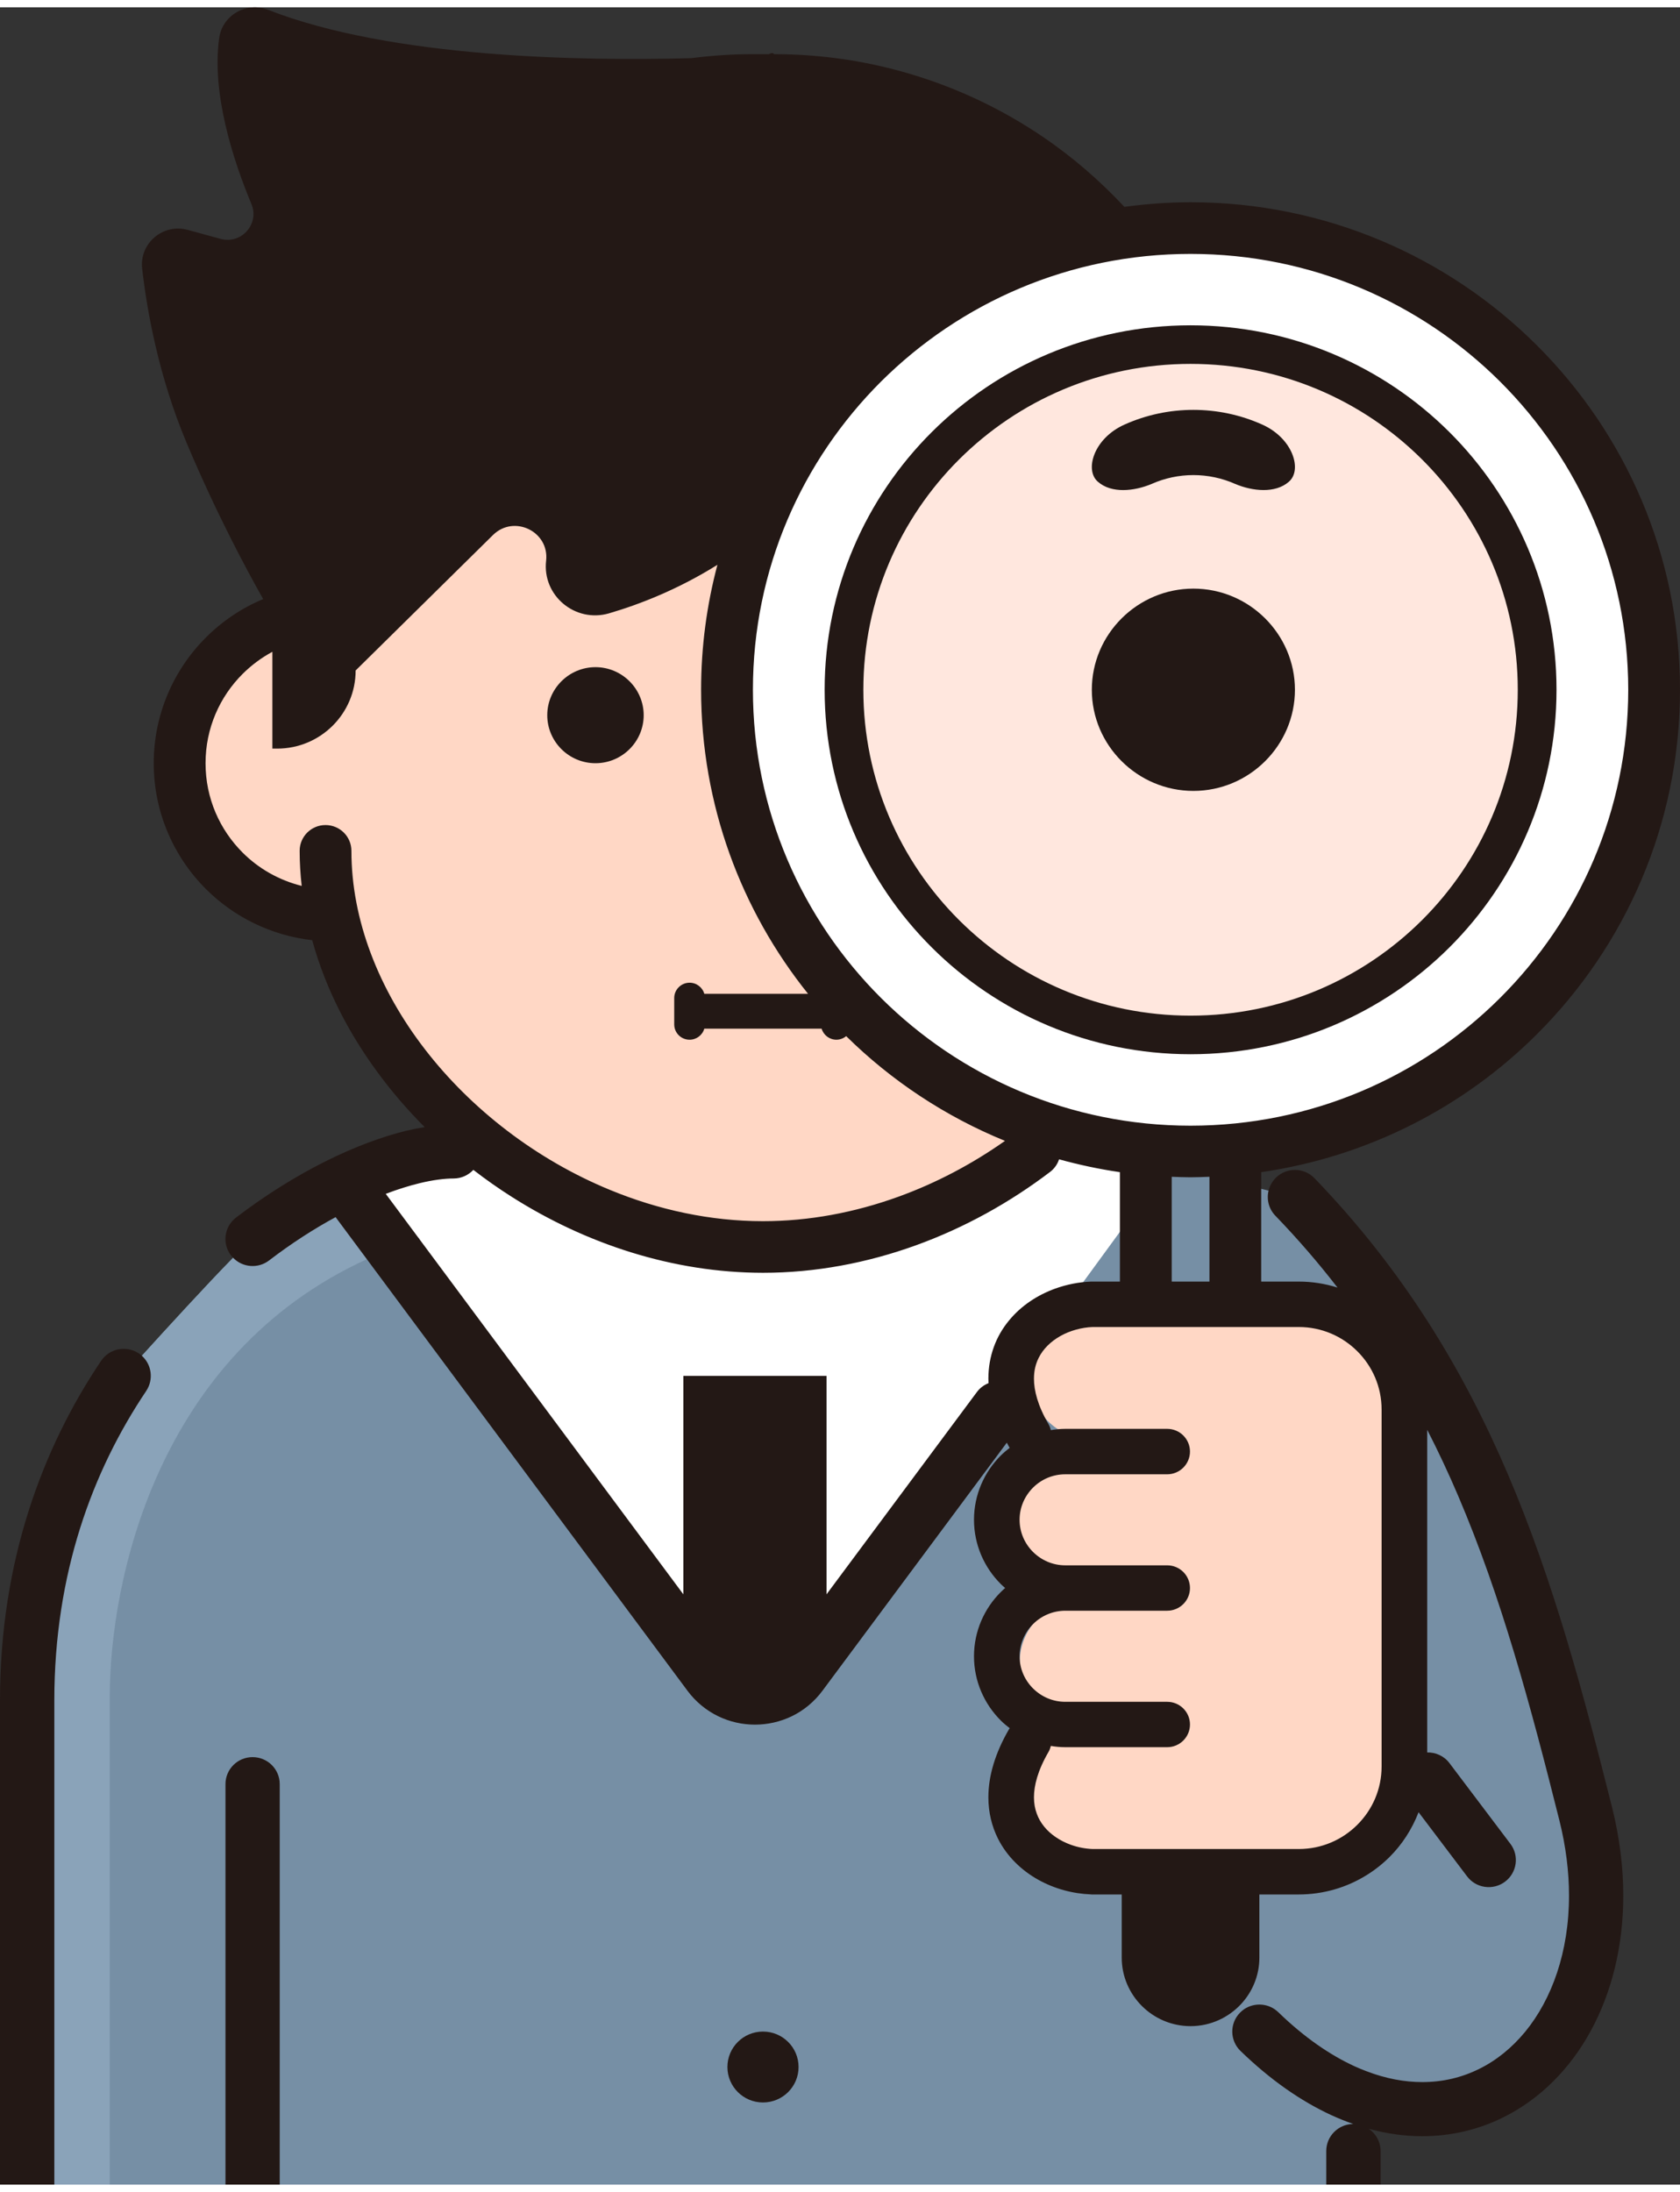 <?xml version="1.0" encoding="UTF-8"?>
<svg xmlns="http://www.w3.org/2000/svg" xmlns:xlink="http://www.w3.org/1999/xlink" width="115px" height="150px" viewBox="0 0 115 149" version="1.1">
<rect x="0" y="0" width="115" height="149" fill="#333333" stroke="none"/>
<g id="surface1">
<path style=" stroke:none;fill-rule:nonzero;fill:rgb(46.275%,56.078%,64.706%);fill-opacity:1;" d="M 86.207 138.527 C 99.148 151.055 112.523 139.512 108.547 123.641 C 104.574 107.77 100.449 93.656 88.641 81.414 L 71.922 77.387 C 71.922 77.387 78.883 129.836 86.207 138.527 Z M 86.207 138.527 "/>
<path style=" stroke:none;fill-rule:nonzero;fill:rgb(46.275%,56.078%,64.706%);fill-opacity:1;" d="M 93.531 115.859 L 93.531 149 L 1.855 149 L 1.855 134.926 C 1.855 134.926 1.855 131.531 1.855 115.859 C 1.855 106.809 4.59 99.414 8.465 93.656 C 8.465 93.656 8.957 93.113 9.711 92.281 C 11.32 90.508 14.141 87.422 15.957 85.574 C 16.52 85 16.984 84.547 17.289 84.289 C 19.379 82.508 21.555 81.172 23.621 80.223 C 26.516 78.887 29.18 78.301 31.047 78.301 L 52.297 62.156 L 73.984 77.883 L 74.562 78.301 C 78.301 78.301 82.711 81.02 86.336 86.516 C 86.484 86.742 86.629 86.969 86.777 87.203 C 90.652 93.434 93.531 102.961 93.531 115.859 Z M 93.531 115.859 "/>
<path style=" stroke:none;fill-rule:nonzero;fill:rgb(100%,100%,100%);fill-opacity:1;" d="M 33.754 77.945 C 33.754 77.945 24.449 79.965 24.168 80.871 C 23.887 81.777 47.906 112.812 47.906 112.812 C 47.906 112.812 50.473 114.801 52.301 114.598 C 54.125 114.395 56.578 111.293 56.578 111.293 L 80.074 79.125 L 65.047 75.922 L 52.301 61.734 Z M 33.754 77.945 "/>
<path style=" stroke:none;fill-rule:nonzero;fill:rgb(100%,84.314%,77.255%);fill-opacity:1;" d="M 82.176 41.309 L 82.176 38.23 C 82.176 24.359 67.645 11.121 52.227 11.121 C 36.812 11.121 22.281 24.359 22.281 38.23 L 22.281 41.352 C 16.953 41.84 12.781 46.301 12.781 51.73 C 12.781 57.328 17.211 61.895 22.77 62.145 C 25.406 74.277 38.465 84.836 52.23 84.836 C 65.988 84.836 79.043 74.285 81.688 62.156 L 82.176 62.156 C 87.957 62.156 92.645 57.488 92.645 51.73 C 92.645 45.973 87.957 41.309 82.176 41.309 Z M 82.176 41.309 "/>
<path style=" stroke:none;fill-rule:nonzero;fill:rgb(54.118%,63.922%,72.549%);fill-opacity:1;" d="M 28.73 84.289 C 27.453 84.688 26.246 85.152 25.113 85.672 C 10.762 92.223 7.512 107.625 7.512 115.672 L 7.512 149 L 1.855 149 L 1.855 134.926 C 1.855 134.926 1.855 131.531 1.855 115.859 C 1.855 106.809 4.59 99.414 8.465 93.656 C 8.465 93.656 8.957 93.113 9.711 92.281 C 11.32 90.508 14.141 87.422 15.957 85.574 C 16.52 85 16.984 84.547 17.289 84.289 C 19.379 82.508 21.555 81.172 23.621 80.223 Z M 28.73 84.289 "/>
<path style=" stroke:none;fill-rule:nonzero;fill:rgb(100%,84.314%,77.255%);fill-opacity:1;" d="M 74.027 118.109 L 75.855 118.109 L 75.816 117.422 L 74.027 117.422 C 71.703 117.422 69.805 115.531 69.805 113.219 C 69.805 110.91 71.707 109.02 74.027 109.02 L 75.32 109.02 L 75.242 107.707 L 74.715 107.707 C 72.395 107.707 68.23 105.816 68.23 103.504 C 68.23 101.191 72.395 99.301 74.715 99.301 L 74.746 99.301 L 74.672 97.988 C 72.371 97.965 70.496 96.086 70.496 93.789 C 70.496 91.477 72.395 89.586 74.715 89.586 L 90.938 89.586 C 93.262 90.727 95.547 93.113 95.547 97.152 L 95.547 112.41 C 95.445 118.934 95.023 123.434 93.543 126.57 C 92.961 126.965 92.297 127.203 91.594 127.203 L 74.027 126.516 C 71.703 126.516 69.805 124.625 69.805 122.312 C 69.805 120 71.707 118.109 74.027 118.109 Z M 74.027 118.109 "/>
<path style=" stroke:none;fill-rule:nonzero;fill:rgb(100%,100%,100%);fill-opacity:1;" d="M 113.227 46.66 C 113.203 29.211 98.977 15.086 81.453 15.109 C 63.926 15.133 49.742 29.301 49.766 46.75 C 49.789 64.199 64.016 78.324 81.543 78.301 C 99.066 78.277 113.254 64.109 113.227 46.66 Z M 113.227 46.66 "/>
<path style=" stroke:none;fill-rule:nonzero;fill:rgb(100%,90.588%,87.059%);fill-opacity:1;" d="M 105.223 46.66 C 105.195 33.613 94.555 23.059 81.453 23.082 C 68.352 23.105 57.75 33.703 57.773 46.75 C 57.801 59.793 68.441 70.348 81.543 70.324 C 94.645 70.301 105.246 59.703 105.223 46.66 Z M 105.223 46.66 "/>
<path style=" stroke:none;fill-rule:nonzero;fill:rgb(13.725%,9.412%,8.235%);fill-opacity:1;" d="M 40.762 51.73 C 42.578 51.73 44.062 50.254 44.062 48.445 C 44.062 46.637 42.578 45.156 40.762 45.156 C 38.945 45.156 37.461 46.637 37.461 48.445 C 37.461 50.254 38.945 51.73 40.762 51.73 Z M 40.762 51.73 "/>
<path style=" stroke:none;fill-rule:nonzero;fill:rgb(13.725%,9.412%,8.235%);fill-opacity:1;" d="M 17.289 119.746 C 16.266 119.746 15.434 120.57 15.434 121.594 L 15.434 149 L 19.148 149 L 19.148 121.594 C 19.148 120.57 18.316 119.746 17.289 119.746 Z M 9.5 92.117 C 8.645 91.551 7.492 91.777 6.922 92.625 C 2.867 98.648 0 106.422 0 115.84 L 0 115.859 C 0 131.535 0 134.922 0 134.922 L 0 149 L 3.719 149 L 3.719 134.922 C 3.719 134.922 3.719 131.535 3.719 115.859 C 3.723 107.18 6.324 100.176 10.008 94.688 C 10.527 93.91 10.387 92.887 9.711 92.281 C 9.645 92.223 9.578 92.168 9.5 92.117 Z M 9.5 92.117 "/>
<path style=" stroke:none;fill-rule:nonzero;fill:rgb(13.725%,9.412%,8.235%);fill-opacity:1;" d="M 52.227 143.379 C 53.574 143.379 54.664 142.293 54.664 140.953 C 54.664 139.613 53.574 138.527 52.227 138.527 C 50.883 138.527 49.793 139.613 49.793 140.953 C 49.793 142.293 50.883 143.379 52.227 143.379 Z M 52.227 143.379 "/>
<path style=" stroke:none;fill-rule:nonzero;fill:rgb(13.725%,9.412%,8.235%);fill-opacity:1;" d="M 82.789 87.203 L 80.207 87.203 L 80.207 80.031 C 80.633 80.047 81.062 80.066 81.496 80.066 C 81.93 80.066 82.359 80.047 82.789 80.031 Z M 102.68 25.609 C 108.105 31.016 111.453 38.461 111.457 46.703 C 111.453 54.945 108.105 62.395 102.68 67.797 C 97.254 73.199 89.777 76.531 81.496 76.535 C 73.219 76.531 65.742 73.199 60.312 67.797 C 54.891 62.395 51.539 54.945 51.539 46.703 C 51.539 38.461 54.891 31.016 60.312 25.609 C 65.742 20.211 73.219 16.875 81.496 16.875 C 89.777 16.875 97.254 20.211 102.68 25.609 Z M 25.387 64.758 C 24.52 62.461 24.055 60.094 24.055 57.727 C 24.055 56.75 23.262 55.961 22.281 55.961 C 21.305 55.961 20.512 56.75 20.512 57.727 C 20.512 58.531 20.562 59.328 20.652 60.125 C 19.102 59.738 17.715 58.949 16.617 57.855 C 15.039 56.281 14.07 54.129 14.07 51.73 C 14.07 49.336 15.039 47.18 16.617 45.609 C 17.215 45.016 17.898 44.508 18.645 44.105 L 18.645 50.73 L 18.973 50.73 C 21.938 50.73 24.344 48.336 24.344 45.383 L 33.746 36.113 C 35.184 34.699 37.609 35.871 37.383 37.871 C 37.109 40.258 39.371 42.145 41.688 41.473 C 43.828 40.848 46.461 39.809 49.109 38.152 C 48.383 40.883 47.992 43.75 47.992 46.703 C 47.992 54.57 50.738 61.805 55.312 67.508 L 48.211 67.508 C 48.086 67.07 47.68 66.75 47.203 66.75 C 46.625 66.75 46.152 67.223 46.152 67.797 L 46.152 69.605 C 46.152 70.184 46.625 70.652 47.203 70.652 C 47.68 70.652 48.086 70.332 48.211 69.895 L 56.242 69.895 C 56.371 70.332 56.777 70.652 57.254 70.652 C 57.508 70.652 57.742 70.555 57.922 70.406 C 61.012 73.453 64.699 75.902 68.793 77.574 C 66.543 79.16 64.07 80.469 61.469 81.406 C 58.504 82.477 55.379 83.07 52.227 83.07 C 48.629 83.07 45.059 82.297 41.727 80.918 C 36.723 78.855 32.266 75.426 29.098 71.32 C 27.512 69.27 26.25 67.051 25.387 64.758 Z M 66.871 94.762 L 56.578 108.605 L 56.578 93.656 L 46.777 93.656 L 46.777 108.605 L 26.406 81.199 C 27.238 80.883 28.016 80.641 28.727 80.469 C 29.645 80.246 30.441 80.148 31.047 80.148 C 31.586 80.148 32.062 79.918 32.402 79.559 C 33.246 80.211 34.121 80.828 35.027 81.402 C 40.094 84.621 46.062 86.598 52.23 86.602 C 55.824 86.602 59.359 85.926 62.68 84.727 C 66.004 83.527 69.117 81.801 71.891 79.691 C 72.184 79.465 72.387 79.164 72.496 78.836 C 73.852 79.211 75.242 79.508 76.66 79.715 L 76.66 87.203 L 74.691 87.203 C 73.859 87.234 73.027 87.398 72.227 87.684 C 71.035 88.117 69.906 88.84 69.055 89.883 C 68.629 90.402 68.273 91.004 68.031 91.676 C 67.789 92.344 67.656 93.078 67.656 93.852 C 67.656 93.949 67.664 94.051 67.668 94.152 C 67.359 94.277 67.082 94.477 66.871 94.762 Z M 94.574 120.383 C 94.574 121.949 93.941 123.352 92.91 124.379 C 91.879 125.406 90.469 126.035 88.898 126.035 L 74.793 126.035 C 74.297 126.016 73.777 125.918 73.293 125.742 C 72.559 125.477 71.91 125.039 71.477 124.504 C 71.258 124.234 71.086 123.941 70.969 123.613 C 70.848 123.285 70.777 122.922 70.777 122.496 C 70.777 121.699 71.031 120.664 71.777 119.383 C 71.852 119.254 71.898 119.117 71.934 118.98 C 72.258 119.035 72.586 119.066 72.922 119.066 L 79.898 119.066 C 80.758 119.066 81.457 118.371 81.457 117.512 C 81.457 116.656 80.758 115.961 79.898 115.961 L 72.922 115.961 C 72.062 115.961 71.285 115.613 70.711 115.043 C 70.141 114.473 69.793 113.699 69.793 112.844 C 69.793 111.988 70.141 111.215 70.711 110.645 C 71.285 110.074 72.062 109.73 72.922 109.727 L 79.898 109.727 C 80.758 109.727 81.457 109.031 81.457 108.176 C 81.457 107.316 80.758 106.621 79.898 106.621 L 72.922 106.621 C 72.062 106.621 71.285 106.273 70.711 105.703 C 70.141 105.133 69.793 104.359 69.793 103.504 C 69.793 102.648 70.141 101.879 70.711 101.305 C 71.285 100.734 72.062 100.391 72.922 100.391 L 79.898 100.391 C 80.758 100.391 81.457 99.691 81.457 98.836 C 81.457 97.977 80.758 97.281 79.898 97.281 L 72.922 97.281 C 72.586 97.281 72.258 97.316 71.934 97.367 C 71.898 97.23 71.852 97.094 71.777 96.965 C 71.031 95.684 70.777 94.648 70.777 93.852 C 70.777 93.285 70.898 92.824 71.102 92.418 C 71.406 91.809 71.926 91.301 72.59 90.926 C 73.25 90.555 74.047 90.34 74.797 90.312 L 88.895 90.312 C 90.469 90.312 91.879 90.941 92.91 91.969 C 93.941 92.996 94.574 94.398 94.574 95.965 Z M 103.242 100.441 C 100.172 93.242 96.062 86.43 89.98 80.129 C 89.27 79.395 88.094 79.371 87.355 80.078 C 87.094 80.332 86.918 80.648 86.836 80.977 C 86.691 81.57 86.844 82.223 87.301 82.695 C 88.852 84.301 90.262 85.941 91.555 87.613 C 90.715 87.348 89.82 87.203 88.898 87.203 L 86.332 87.203 L 86.332 79.715 C 93.648 78.656 100.207 75.258 105.188 70.293 C 111.246 64.262 115.004 55.91 115 46.707 C 115.004 37.496 111.246 29.145 105.188 23.117 C 99.133 17.082 90.742 13.34 81.496 13.34 C 79.957 13.34 78.445 13.457 76.965 13.656 C 75.27 11.84 73.379 10.207 71.309 8.812 C 68.691 7.047 65.801 5.645 62.719 4.688 C 59.641 3.723 56.363 3.207 52.98 3.207 C 52.957 3.156 52.918 3.133 52.859 3.133 C 52.801 3.133 52.719 3.16 52.621 3.207 L 51.48 3.207 C 50.066 3.207 48.68 3.309 47.312 3.48 C 39.879 3.684 26.797 3.48 18.34 0.168 C 16.883 -0.402 15.234 0.531 15.008 2.078 C 14.469 5.855 15.941 10.418 17.211 13.465 C 17.777 14.82 16.527 16.234 15.102 15.848 L 12.844 15.23 C 11.156 14.773 9.535 16.152 9.73 17.883 C 10.07 20.848 10.879 25.309 12.781 29.824 C 14.824 34.672 16.91 38.547 18.016 40.496 C 16.539 41.113 15.215 42.008 14.109 43.113 C 11.898 45.309 10.523 48.371 10.523 51.73 C 10.523 55.094 11.898 58.152 14.109 60.352 C 16.008 62.246 18.551 63.52 21.371 63.84 C 21.82 65.473 22.441 67.07 23.211 68.605 C 24.68 71.523 26.68 74.238 29.07 76.633 C 28.676 76.695 28.27 76.773 27.848 76.871 C 26.137 77.289 24.25 77.992 22.27 78.98 C 20.289 79.973 18.215 81.25 16.156 82.824 C 15.344 83.445 15.191 84.609 15.816 85.418 C 15.859 85.473 15.906 85.523 15.957 85.574 C 16.602 86.242 17.66 86.336 18.418 85.758 C 19.953 84.582 21.492 83.594 22.973 82.793 L 25.113 85.672 L 47.062 115.207 C 47.629 115.969 48.355 116.555 49.156 116.945 C 49.953 117.332 50.816 117.523 51.68 117.523 C 52.539 117.523 53.406 117.332 54.207 116.945 C 55.004 116.559 55.73 115.969 56.297 115.207 L 68.918 98.227 C 68.973 98.324 69.023 98.426 69.078 98.523 C 69.09 98.547 69.109 98.562 69.117 98.578 C 68.902 98.746 68.695 98.918 68.508 99.105 C 67.379 100.23 66.672 101.789 66.672 103.504 C 66.672 105.215 67.379 106.781 68.508 107.902 C 68.602 108 68.703 108.082 68.805 108.172 C 68.703 108.262 68.602 108.352 68.508 108.449 C 67.379 109.566 66.672 111.133 66.672 112.844 C 66.672 114.559 67.379 116.117 68.508 117.242 C 68.695 117.43 68.902 117.602 69.121 117.77 C 69.109 117.785 69.094 117.797 69.078 117.82 C 68.121 119.465 67.656 121.035 67.656 122.496 C 67.656 123.527 67.895 124.488 68.312 125.32 C 68.938 126.566 69.941 127.504 71.062 128.133 C 72.191 128.762 73.441 129.094 74.691 129.141 L 74.715 129.145 L 76.785 129.145 L 76.785 133.469 C 76.785 136.051 78.906 138.156 81.496 138.156 C 82.867 138.156 84.102 137.566 84.965 136.633 C 85.734 135.801 86.207 134.684 86.207 133.469 L 86.207 129.145 L 88.898 129.145 C 90.594 129.145 92.188 128.664 93.531 127.832 C 94.109 127.477 94.645 127.051 95.121 126.578 C 95.984 125.719 96.656 124.676 97.105 123.516 L 100.422 127.902 C 101.035 128.723 102.203 128.883 103.02 128.273 C 103.844 127.656 104.008 126.496 103.391 125.68 L 99.219 120.156 C 98.848 119.664 98.273 119.414 97.695 119.426 L 97.695 97.344 C 98.461 98.836 99.168 100.348 99.824 101.887 C 102.762 108.77 104.762 116.168 106.746 124.086 C 107.195 125.883 107.402 127.609 107.402 129.227 C 107.402 133.078 106.227 136.312 104.41 138.531 C 103.496 139.641 102.43 140.504 101.246 141.086 C 100.062 141.672 98.766 141.984 97.355 141.984 C 96.164 141.984 94.887 141.758 93.531 141.238 C 93.262 141.137 92.984 141.023 92.707 140.895 C 91.051 140.133 89.289 138.934 87.504 137.203 C 86.859 136.578 85.879 136.516 85.164 136.996 C 85.062 137.066 84.969 137.148 84.879 137.238 C 84.164 137.969 84.18 139.141 84.914 139.852 C 86.957 141.832 89.051 143.289 91.148 144.254 C 91.645 144.48 92.141 144.68 92.633 144.852 C 91.613 144.855 90.785 145.684 90.785 146.703 L 90.785 149 L 94.504 149 L 94.504 146.703 C 94.504 146.07 94.184 145.516 93.699 145.18 C 94.938 145.52 96.164 145.688 97.355 145.688 C 99.332 145.688 101.219 145.234 102.902 144.398 C 105.43 143.145 107.496 141.059 108.914 138.441 C 110.332 135.82 111.117 132.672 111.117 129.227 C 111.117 127.297 110.871 125.27 110.352 123.191 C 108.355 115.238 106.312 107.645 103.242 100.441 Z M 103.242 100.441 "/>
<path style=" stroke:none;fill-rule:nonzero;fill:rgb(13.725%,9.412%,8.235%);fill-opacity:1;" d="M 63.785 64.34 C 68.312 68.852 74.586 71.645 81.496 71.645 C 88.41 71.645 94.68 68.852 99.211 64.34 C 103.738 59.832 106.547 53.586 106.547 46.703 C 106.547 39.82 103.742 33.578 99.211 29.066 C 94.68 24.555 88.41 21.762 81.496 21.762 C 74.586 21.762 68.312 24.555 63.785 29.066 C 59.254 33.578 56.449 39.82 56.449 46.703 C 56.449 53.586 59.254 59.832 63.785 64.34 Z M 65.66 30.934 C 69.719 26.895 75.309 24.402 81.496 24.402 C 87.688 24.402 93.277 26.895 97.336 30.934 C 101.391 34.973 103.895 40.539 103.895 46.703 C 103.895 52.867 101.391 58.434 97.336 62.473 C 93.277 66.512 87.688 69.004 81.496 69.004 C 75.309 69.004 69.719 66.512 65.66 62.473 C 61.605 58.434 59.102 52.867 59.098 46.703 C 59.102 40.543 61.605 34.973 65.66 30.934 Z M 65.66 30.934 "/>
<path style=" stroke:none;fill-rule:nonzero;fill:rgb(13.725%,9.412%,8.235%);fill-opacity:1;" d="M 81.691 53.625 C 85.512 53.625 88.641 50.512 88.641 46.703 C 88.641 42.898 85.512 39.781 81.691 39.781 C 77.867 39.781 74.738 42.898 74.738 46.703 C 74.738 50.512 77.867 53.625 81.691 53.625 Z M 81.691 53.625 "/>
<path style=" stroke:none;fill-rule:nonzero;fill:rgb(13.725%,9.412%,8.235%);fill-opacity:1;" d="M 78.824 32.621 C 80.641 31.809 82.738 31.809 84.559 32.621 C 85.742 33.117 87.289 33.281 88.219 32.473 C 89.16 31.68 88.52 29.5 86.395 28.551 C 83.41 27.215 79.969 27.215 76.984 28.551 C 74.859 29.496 74.223 31.684 75.16 32.473 C 76.09 33.285 77.637 33.117 78.824 32.621 Z M 78.824 32.621 "/>
</g>
</svg>
